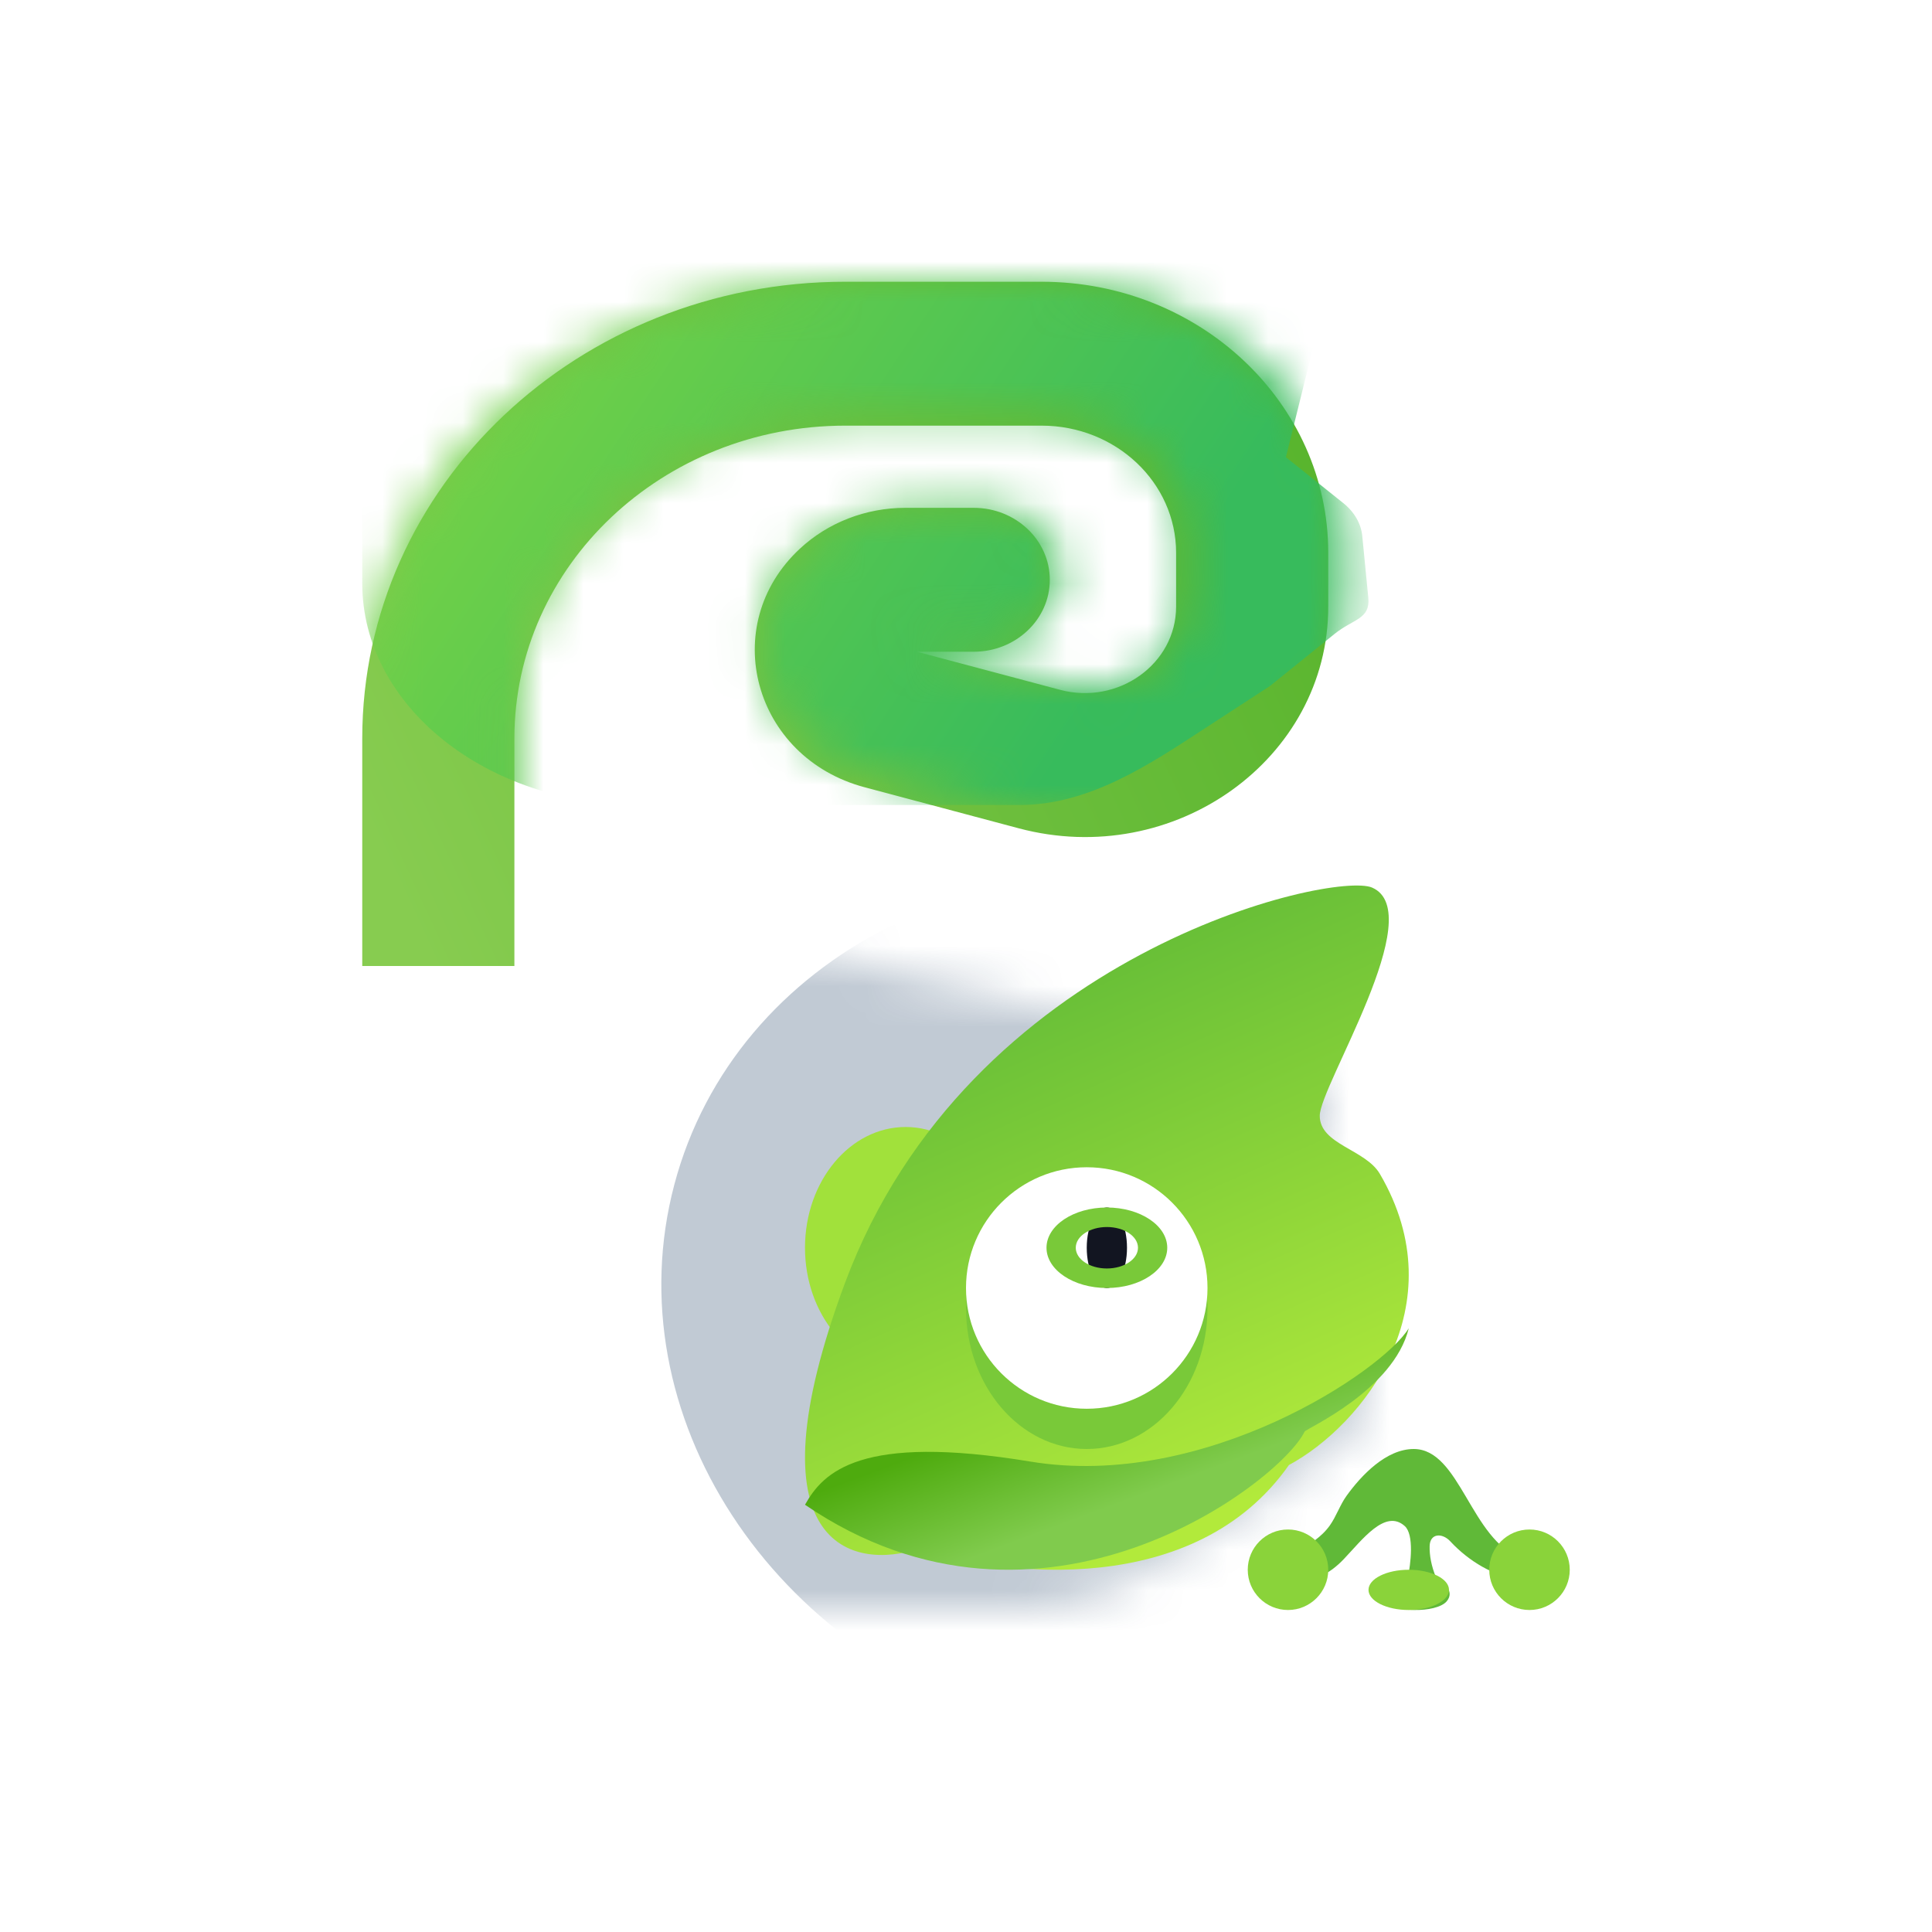 <svg width="48" height="48" viewBox="0 0 48 48" fill="none" xmlns="http://www.w3.org/2000/svg">
<circle cx="24" cy="24" r="24" fill="white"/>
<path fill-rule="evenodd" clip-rule="evenodd" d="M9 18.347C9 12.08 14.373 7 21 7H25.878C29.812 7 33 10.015 33 13.734V15.072C33 18.864 29.17 21.607 25.31 20.579L21.481 19.559C18.717 18.823 17.824 15.538 19.871 13.634C20.57 12.982 21.513 12.617 22.495 12.617H24.192C25.235 12.617 26.082 13.418 26.082 14.405C26.082 15.392 25.235 16.192 24.192 16.192H22.782L26.335 17.138C27.783 17.524 29.22 16.495 29.22 15.072V13.734C29.22 11.989 27.724 10.575 25.878 10.575H21C16.46 10.575 12.78 14.055 12.78 18.347V24H9V18.347Z" fill="url(#paint0_linear)"/>
<mask id="mask0" mask-type="alpha" maskUnits="userSpaceOnUse" x="9" y="7" width="25" height="33">
<path d="M21.232 7C14.501 7 9.045 11.662 9.045 17.413L9 18.868L9 34.457C9 37.518 12.084 40 15.888 40H25.334C27.077 40 28.766 38.967 30.117 38.082L31.73 37.025L33.327 35.728C33.802 35.342 34.046 35.358 33.993 34.816L33.844 33.279C33.813 32.966 33.645 32.673 33.37 32.451L31.945 31.305L32.94 27.725C33.195 27.267 32.891 26.733 32.293 26.589L14.761 22.334C14.572 22.289 14.383 22.254 14.195 22.229C13.835 22.137 13.382 22 12.884 21.803V17.413C12.884 13.474 16.622 10.28 21.232 10.28H25.824C27.898 10.28 29.58 11.717 29.58 13.49V14.994C29.58 16.402 27.988 17.409 26.412 16.999L22.829 16.066C22.794 16.057 22.782 16.047 22.774 16.04C22.764 16.031 22.752 16.015 22.745 15.992C22.738 15.969 22.739 15.95 22.742 15.937C22.745 15.928 22.75 15.914 22.774 15.892C22.798 15.87 22.831 15.858 22.865 15.858H24.474C25.534 15.858 26.393 15.124 26.393 14.218C26.393 13.312 25.534 12.578 24.474 12.578H22.865C21.77 12.578 20.725 12.964 19.976 13.646C17.965 15.475 18.9 18.472 21.71 19.204L25.293 20.137C29.336 21.189 33.42 18.605 33.42 14.994V13.49C33.42 9.906 30.019 7 25.824 7H21.232Z" fill="#61BB37"/>
</mask>
<g mask="url(#mask0)">
<g filter="url(#filter0_d)">
<path d="M14.196 22.34C12.921 22.015 10.477 21.14 9 19V34.492C9 37.534 12.084 40 15.889 40H25.336C27.078 40 28.589 38.972 29.941 38.092L31.554 37.042L33.151 35.754C33.626 35.37 34.048 35.387 33.995 34.848L33.846 33.321C33.816 33.01 33.648 32.718 33.372 32.498L31.948 31.359L32.853 27.71C33.108 27.254 32.804 26.724 32.206 26.581L14.762 22.445C14.573 22.399 14.384 22.365 14.196 22.34Z" fill="url(#paint1_linear)"/>
</g>
<g filter="url(#filter1_f)">
<path d="M39.742 35.675C38.234 41.377 31.866 44.603 25.517 42.879C19.169 41.156 15.245 35.136 16.753 29.433C18.261 23.73 24.63 20.505 30.978 22.228C37.326 23.952 41.25 29.972 39.742 35.675Z" fill="#0B2D55" fill-opacity="0.25"/>
</g>
</g>
<path d="M25 31C25 32.657 23.881 34 22.5 34C21.119 34 20 32.657 20 31C20 29.343 21.119 28 22.5 28C23.881 28 25 29.343 25 31Z" fill="#A1E13B"/>
<path d="M34.09 22.052C35.52 22.676 32.789 26.979 32.789 27.721C32.789 28.438 33.924 28.551 34.283 29.166C36.2 32.444 33.867 35.403 32.023 36.398C29.694 39.721 24.925 39.167 22.832 38.475C21.198 39.019 18.543 38.46 20.994 31.874C24.057 23.642 33.135 21.635 34.09 22.052Z" fill="url(#paint2_linear)"/>
<g filter="url(#filter2_d)">
<path d="M25.596 37.312C21.366 36.613 20.454 37.576 20 38.385C25.878 42.397 31.802 37.825 32.414 36.566C32.448 36.496 34.624 35.539 35 34C34.361 35.053 29.939 38.03 25.596 37.312Z" fill="url(#paint3_linear)"/>
</g>
<path d="M30 32.5C30 34.433 28.657 36 27 36C25.343 36 24 34.433 24 32.5C24 30.567 25.343 29 27 29C28.657 29 30 30.567 30 32.5Z" fill="#79C939"/>
<path d="M30 32C30 33.657 28.657 35 27 35C25.343 35 24 33.657 24 32C24 30.343 25.343 29 27 29C28.657 29 30 30.343 30 32Z" fill="white"/>
<path d="M28 31C28 31.552 27.776 32 27.5 32C27.224 32 27 31.552 27 31C27 30.448 27.224 30 27.5 30C27.776 30 28 30.448 28 31Z" fill="#121521"/>
<path fill-rule="evenodd" clip-rule="evenodd" d="M29 31C29 31.552 28.328 32 27.5 32C26.672 32 26 31.552 26 31C26 30.448 26.672 30 27.5 30C28.328 30 29 30.448 29 31ZM27.5 31.515C27.927 31.515 28.273 31.285 28.273 31C28.273 30.715 27.927 30.485 27.5 30.485C27.073 30.485 26.727 30.715 26.727 31C26.727 31.285 27.073 31.515 27.5 31.515Z" fill="#79C939"/>
<path d="M35.124 36C34.437 36 33.819 36.658 33.456 37.161C33.293 37.386 33.199 37.675 33.038 37.901C32.831 38.192 32.523 38.376 32.254 38.537C31.956 38.715 31.981 39.056 32.03 39.204C32.192 39.278 32.634 39.338 33.111 38.982C33.211 38.907 33.302 38.824 33.385 38.737C33.842 38.258 34.415 37.479 34.9 37.914C35.139 38.127 35.049 38.863 34.975 39.204C34.876 39.308 34.662 39.569 34.602 39.783C34.528 40.05 35.683 40.094 35.944 39.783C36.153 39.533 35.857 39.293 35.683 39.204C35.556 38.9 35.514 38.634 35.519 38.416C35.525 38.089 35.833 38.078 36.034 38.296C36.493 38.793 37.142 39.17 37.658 39.204C38.195 39.24 37.981 38.893 37.807 38.715C36.54 38.27 36.279 36 35.124 36Z" fill="#60B938"/>
<path d="M33 39C33 39.552 32.552 40 32 40C31.448 40 31 39.552 31 39C31 38.448 31.448 38 32 38C32.552 38 33 38.448 33 39Z" fill="#8AD33A"/>
<path d="M39 39C39 39.552 38.552 40 38 40C37.448 40 37 39.552 37 39C37 38.448 37.448 38 38 38C38.552 38 39 38.448 39 39Z" fill="#8AD33A"/>
<path d="M36 39.5C36 39.776 35.552 40 35 40C34.448 40 34 39.776 34 39.5C34 39.224 34.448 39 35 39C35.552 39 36 39.224 36 39.5Z" fill="#8AD33A"/>
<defs>
<filter id="filter0_d" x="-50" y="-60" width="143" height="139" filterUnits="userSpaceOnUse" color-interpolation-filters="sRGB">
<feFlood flood-opacity="0" result="BackgroundImageFix"/>
<feColorMatrix in="SourceAlpha" type="matrix" values="0 0 0 0 0 0 0 0 0 0 0 0 0 0 0 0 0 0 127 0"/>
<feOffset dy="-20"/>
<feGaussianBlur stdDeviation="29.5"/>
<feColorMatrix type="matrix" values="0 0 0 0 0.007 0 0 0 0 0.567 0 0 0 0 0.365 0 0 0 0.54 0"/>
<feBlend mode="normal" in2="BackgroundImageFix" result="effect1_dropShadow"/>
<feBlend mode="normal" in="SourceGraphic" in2="effect1_dropShadow" result="shape"/>
</filter>
<filter id="filter1_f" x="-73.569" y="-68.236" width="203.634" height="201.579" filterUnits="userSpaceOnUse" color-interpolation-filters="sRGB">
<feFlood flood-opacity="0" result="BackgroundImageFix"/>
<feBlend mode="normal" in="SourceGraphic" in2="BackgroundImageFix" result="shape"/>
<feGaussianBlur stdDeviation="45" result="effect1_foregroundBlur"/>
</filter>
<filter id="filter2_d" x="20" y="33" width="15" height="7" filterUnits="userSpaceOnUse" color-interpolation-filters="sRGB">
<feFlood flood-opacity="0" result="BackgroundImageFix"/>
<feColorMatrix in="SourceAlpha" type="matrix" values="0 0 0 0 0 0 0 0 0 0 0 0 0 0 0 0 0 0 127 0"/>
<feOffset dy="-1"/>
<feColorMatrix type="matrix" values="0 0 0 0 1 0 0 0 0 1 0 0 0 0 1 0 0 0 0.25 0"/>
<feBlend mode="normal" in2="BackgroundImageFix" result="effect1_dropShadow"/>
<feBlend mode="normal" in="SourceGraphic" in2="effect1_dropShadow" result="shape"/>
</filter>
<linearGradient id="paint0_linear" x1="33.01" y1="11.209" x2="9.7" y2="21.959" gradientUnits="userSpaceOnUse">
<stop stop-color="#58B42D"/>
<stop offset="1" stop-color="#87CC50"/>
</linearGradient>
<linearGradient id="paint1_linear" x1="8.248" y1="21.348" x2="28.895" y2="35.05" gradientUnits="userSpaceOnUse">
<stop stop-color="#8CDB3E"/>
<stop offset="1" stop-color="#37BB5C"/>
</linearGradient>
<linearGradient id="paint2_linear" x1="27.5" y1="22.497" x2="33.548" y2="36.199" gradientUnits="userSpaceOnUse">
<stop stop-color="#61BB37"/>
<stop offset="1" stop-color="#B2EA3B"/>
</linearGradient>
<linearGradient id="paint3_linear" x1="25.972" y1="35.959" x2="27.479" y2="40.008" gradientUnits="userSpaceOnUse">
<stop stop-color="#4EAB0E"/>
<stop offset="0.667" stop-color="#80CB4D"/>
</linearGradient>
</defs>
</svg>

